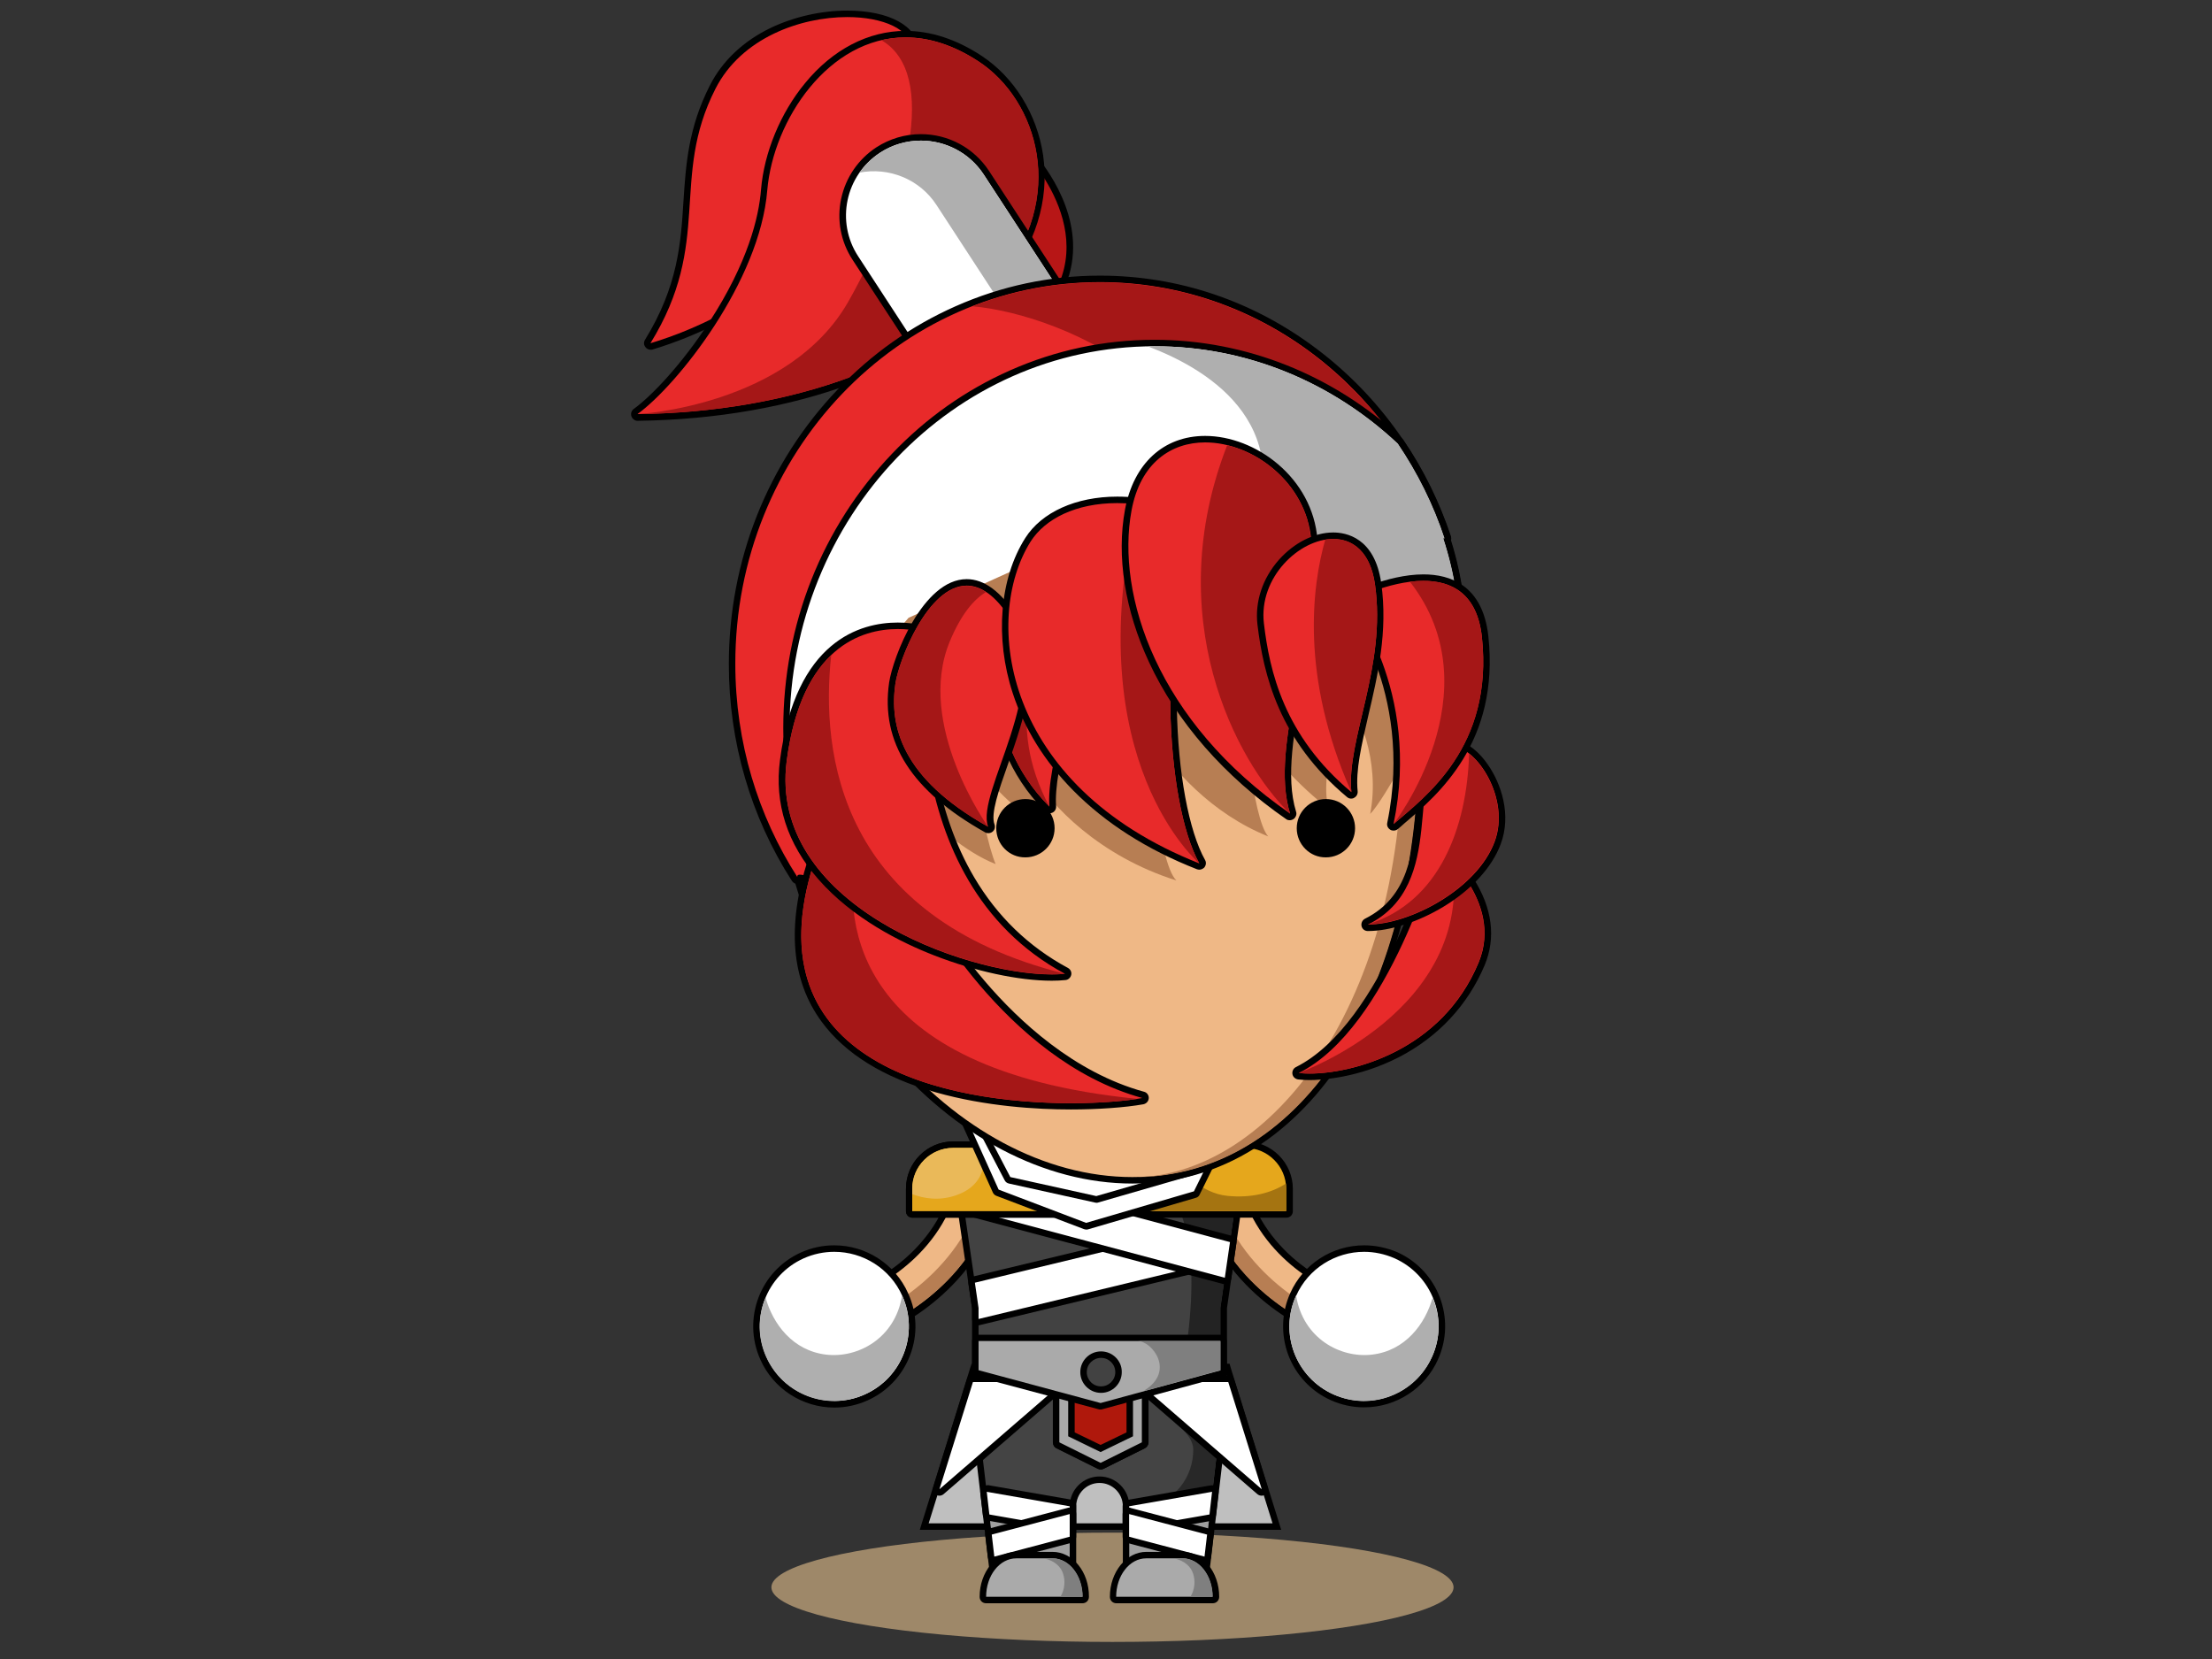 <?xml version="1.0" encoding="utf-8"?>
<!-- Generator: Adobe Illustrator 19.1.0, SVG Export Plug-In . SVG Version: 6.00 Build 0)  -->
<svg version="1.1" id="Layer_1" xmlns="http://www.w3.org/2000/svg" xmlns:xlink="http://www.w3.org/1999/xlink" x="0px" y="0px"
	 viewBox="214 36.9 1024 768" style="enable-background:new 214 36.9 1024 768;" xml:space="preserve">
<rect x="214" y="36.9" width="1024" height="768" fill="#333333" stroke="none"/>
<style type="text/css">
	.st0{fill:#EFB886;}
	.st1{fill:#B77E53;}
	.st2{fill:#9E8869;}
	.st3{fill:#BFBFBF;}
	.st4{fill:#444444;}
	.st5{fill:#424242;}
	.st6{fill:#282828;}
	.st7{fill:#232323;}
	.st8{fill:#FFFFFF;}
	.st9{fill:#AF180C;}
	.st10{fill:#AAAAAA;}
	.st11{fill:#A0A0A0;}
	.st12{fill:#7F7F7F;}
	.st13{fill:#E5A71C;}
	.st14{fill:#EAB959;}
	.st15{fill:#A57411;}
	.st16{fill:#AFAFAF;}
	.st17{fill:#E82A2A;}
	.st18{fill:#B71616;}
	.st19{fill:#A51717;}
</style>
<g>
	<g>
		<path class="st0" d="M827,654c-0.2,0-0.3,0-0.5-0.1c-0.3-0.1-1.5-0.6-3.4-1.4c-12.2-5.5-52.4-27.3-56.6-77.8
			c-0.1-0.7,0.4-1.3,1-1.5c0.2-0.1,0.3-0.1,0.5-0.1c0.5,0,1,0.3,1.3,0.7l10.7,16.9c1.3-1.6,3.5-4,7.1-6.5c0.3-0.2,0.6-0.3,0.9-0.3
			c0.2,0,0.4,0,0.5,0.1c0.5,0.2,0.8,0.6,0.9,1c9.2,35.7,42.9,48.7,44.3,49.2c0.8,0.3,1.2,1.1,0.9,1.9l-6.2,16.8
			C828.2,653.6,827.6,654,827,654z"/>
		<g>
			<path d="M768.1,574.6l11,17.3c0.1,1.1,0.2,1.6,0.4,1.6c0.7,0,2.5-3.9,8.5-8.1c9.3,36.4,43.6,49.6,45.2,50.2l-6.2,16.8
				c-0.3-0.1-1.5-0.5-3.3-1.4C811.9,645.8,772.2,624.3,768.1,574.6 M768.1,571.6c-0.3,0-0.6,0.1-1,0.2c-1.3,0.4-2.1,1.7-2,3.1
				c4.3,51.3,45,73.5,57.4,79c1.8,0.8,3,1.3,3.5,1.4c0.3,0.1,0.7,0.2,1,0.2c0.4,0,0.9-0.1,1.3-0.3c0.7-0.3,1.3-0.9,1.6-1.7l6.2-16.8
				c0.6-1.6-0.2-3.3-1.8-3.9c-1.4-0.5-34.4-13.2-43.4-48.2c-0.2-1-0.9-1.7-1.9-2.1c-0.3-0.1-0.7-0.2-1-0.2c-0.6,0-1.2,0.2-1.7,0.5
				c-2.7,1.9-4.7,3.7-6,5.2l-9.7-15.2C770,572.1,769.1,571.6,768.1,571.6L768.1,571.6z"/>
		</g>
	</g>
	<g>
		<path class="st1" d="M773.7,574.1c5.9,46.7,43.7,67.1,55.2,72.3c0.1,0,0.2,0.1,0.2,0.1l-2.2,6c-0.3-0.1-1.5-0.5-3.3-1.4
			c-11.9-5.3-51.6-26.8-55.7-76.5L773.7,574.1z"/>
	</g>
	<g>
		<path class="st0" d="M618.6,654c-0.6,0-1.2-0.4-1.4-1l-6.2-16.8c-0.3-0.8,0.1-1.6,0.9-1.9c1.4-0.5,35.1-13.4,44.3-49.2
			c0.1-0.5,0.5-0.9,0.9-1c0.2-0.1,0.3-0.1,0.5-0.1c0.3,0,0.6,0.1,0.9,0.3c3.6,2.5,5.8,4.9,7.1,6.5l10.7-16.9
			c0.3-0.4,0.8-0.7,1.3-0.7c0.2,0,0.3,0,0.5,0.1c0.7,0.2,1.1,0.9,1,1.5c-4.2,50.5-44.3,72.3-56.6,77.8c-1.8,0.8-3,1.3-3.4,1.4
			C619,653.9,618.8,654,618.6,654z"/>
		<g>
			<path d="M677.6,574.6c-4.1,49.7-43.8,71.2-55.7,76.5c-1.8,0.8-3,1.3-3.3,1.4l-6.2-16.8c1.6-0.6,35.9-13.9,45.2-50.2
				c6,4.1,7.8,8.1,8.5,8.1c0.2,0,0.3-0.5,0.4-1.6L677.6,574.6 M677.6,571.6c-1,0-2,0.5-2.5,1.4l-9.7,15.2c-1.4-1.5-3.3-3.4-6-5.2
				c-0.5-0.4-1.1-0.5-1.7-0.5c-0.4,0-0.7,0.1-1,0.2c-0.9,0.3-1.6,1.1-1.9,2.1c-9,35-42,47.6-43.4,48.2c-1.5,0.6-2.3,2.3-1.8,3.9
				l6.2,16.8c0.3,0.7,0.8,1.4,1.6,1.7c0.4,0.2,0.8,0.3,1.3,0.3c0.4,0,0.7-0.1,1-0.2c0.4-0.2,1.6-0.6,3.5-1.4
				c12.4-5.6,53.2-27.7,57.4-79c0.1-1.4-0.7-2.7-2-3.1C678.2,571.6,677.9,571.6,677.6,571.6L677.6,571.6z"/>
		</g>
	</g>
	<g>
		<path class="st1" d="M671.9,574.1c-5.9,46.7-43.7,67.1-55.2,72.3c-0.1,0-0.2,0.1-0.2,0.1l2.2,6c0.3-0.1,1.5-0.5,3.3-1.4
			c11.9-5.3,51.6-26.8,55.7-76.5L671.9,574.1z"/>
	</g>
	<ellipse class="st2" cx="729" cy="771.7" rx="157.9" ry="25.3"/>
	<g>
		<polygon class="st3" points="641.9,743.6 664.9,669.7 782.1,669.7 805.1,743.6 		"/>
		<g>
			<path d="M781,671.2l22.1,70.9H643.9l22.1-70.9H781 M783.2,668.2H781H666h-2.2l-0.7,2.1l-22.1,70.9l-1.2,3.9h4.1H803h4.1l-1.2-3.9
				l-22.1-70.9L783.2,668.2L783.2,668.2z"/>
		</g>
	</g>
	<g>
		<path class="st4" d="M736.8,777.6c-0.8,0-1.5-0.7-1.5-1.5v-41.9c0-6.8-5.5-12.3-12.3-12.3c-6.8,0-12.3,5.5-12.3,12.3v41.9
			c0,0.8-0.7,1.5-1.5,1.5h-32.7c-0.8,0-1.4-0.6-1.5-1.3l-9.5-80.7c0-0.1,0-0.1,0-0.2v-18.9c0-0.8,0.7-1.5,1.5-1.5h113.4
			c0.8,0,1.5,0.7,1.5,1.5v18.9c0,0.8-0.7,1.5-1.5,1.5h-0.1l-9.3,79.4c-0.1,0.8-0.7,1.3-1.5,1.3H736.8z"/>
		<path d="M780.4,676.5v18.9H779l-9.5,80.7h-32.7v-41.9c0-7.6-6.2-13.8-13.8-13.8c-7.6,0-13.8,6.2-13.8,13.8v41.9h-32.7l-9.5-80.7
			v-18.9H780.4 M780.4,673.5H667c-1.7,0-3,1.3-3,3v18.9c0,0.1,0,0.2,0,0.3l9.5,80.7c0.2,1.5,1.5,2.7,3,2.7h32.7c1.7,0,3-1.3,3-3
			v-41.9c0-5.9,4.8-10.8,10.8-10.8c5.9,0,10.8,4.8,10.8,10.8v41.9c0,1.7,1.3,3,3,3h32.7c1.5,0,2.8-1.1,3-2.7l9.2-78.3
			c1-0.5,1.7-1.5,1.7-2.7v-18.9C783.4,674.8,782.1,673.5,780.4,673.5L780.4,673.5z"/>
	</g>
	<g>
		<path class="st5" d="M665.5,677v-34.5l-8.9-61.3l14.9-12.2c5.7-7.6,14.4-12,23.9-12h55.2c9.4,0,18.3,4.5,23.9,12l14.8,12.1
			l-8.9,61.1V677H665.5z"/>
		<g>
			<path d="M750.6,558.6c9.4,0,17.7,4.6,22.8,11.6l14.3,11.7l-8.8,60.4v33.2c-20,0-85.8,0-111.9,0v-33.1l-8.8-60.5l14.4-11.7
				c5.2-7,13.4-11.5,22.8-11.5H750.6 M750.6,555.6h-55.2c-9.9,0-19,4.5-25,12.4l-14.1,11.5l-1.3,1.1l0.2,1.7l8.8,60.3v32.9v3h3H779
				h3v-3v-33l8.7-60.2l0.2-1.7l-1.3-1.1l-14-11.5C769.7,560.3,760.4,555.6,750.6,555.6L750.6,555.6z"/>
		</g>
	</g>
	<path class="st6" d="M766.4,708c0,11.9-7.7,25-25.4,27.7c10,6.8,21,10.1,31.9,11.4l6.1-51.7h-21.2C762.5,699,766.4,703.4,766.4,708
		z"/>
	<path class="st7" d="M787.7,581.9l-14.3-11.7c-5.2-7-13.5-11.6-22.8-11.6h-22.5l-1.2,19.7c0,0,54.8-15,33.9,97
		c6.6,0.5,12.6,0,18.2-1.1v-31.9L787.7,581.9z"/>
	<g>
		<path class="st8" d="M648.9,727.8c-0.3,0-0.6-0.1-0.8-0.2c-0.6-0.4-0.8-1.1-0.6-1.7l15.5-49.6c0.2-0.6,0.8-1.1,1.4-1.1h41.8
			c0.6,0,1.2,0.4,1.4,1s0,1.2-0.4,1.7l-57.3,49.6C649.6,727.7,649.2,727.8,648.9,727.8z"/>
		<g>
			<path d="M706.2,676.7l-57.3,49.6l15.5-49.6H706.2 M706.2,673.7h-41.8c-1.3,0-2.5,0.9-2.9,2.1L646,725.4c-0.4,1.3,0.1,2.7,1.2,3.4
				c0.5,0.3,1.1,0.5,1.6,0.5c0.7,0,1.4-0.2,2-0.7l57.3-49.6c0.9-0.8,1.3-2.1,0.8-3.3C708.6,674.5,707.4,673.7,706.2,673.7
				L706.2,673.7z"/>
		</g>
	</g>
	<g>
		<path class="st8" d="M798.1,727.8c-0.4,0-0.7-0.1-1-0.4l-57.3-49.6c-0.5-0.4-0.6-1.1-0.4-1.7s0.8-1,1.4-1h41.8
			c0.7,0,1.2,0.4,1.4,1.1l15.5,49.6c0.2,0.6,0,1.3-0.6,1.7C798.7,727.7,798.4,727.8,798.1,727.8z"/>
		<g>
			<path d="M782.6,676.7l15.5,49.6l-57.3-49.6H782.6 M782.6,673.7h-41.8c-1.3,0-2.4,0.8-2.8,2c-0.4,1.2-0.1,2.5,0.8,3.3l57.3,49.6
				c0.6,0.5,1.3,0.7,2,0.7c0.6,0,1.1-0.2,1.6-0.5c1.1-0.7,1.6-2.1,1.2-3.4l-15.5-49.6C785.1,674.5,783.9,673.7,782.6,673.7
				L782.6,673.7z"/>
		</g>
	</g>
	<g>
		<path class="st9" d="M723.5,715.6c-0.2,0-0.5-0.1-0.7-0.2l-19.1-9.5c-0.5-0.3-0.8-0.8-0.8-1.3v-27.9c0-0.8,0.7-1.5,1.5-1.5h38.1
			c0.8,0,1.5,0.7,1.5,1.5v27.9c0,0.6-0.3,1.1-0.8,1.3l-19.1,9.5C723.9,715.5,723.7,715.6,723.5,715.6z"/>
		<path d="M742.6,676.7v27.9l-19.1,9.5l-19.1-9.5v-27.9H742.6 M742.6,673.7h-38.1c-1.7,0-3,1.3-3,3v27.9c0,1.1,0.6,2.2,1.7,2.7
			l19.1,9.5c0.4,0.2,0.9,0.3,1.3,0.3c0.5,0,0.9-0.1,1.3-0.3l19.1-9.5c1-0.5,1.7-1.5,1.7-2.7v-27.9
			C745.6,675.1,744.2,673.7,742.6,673.7L742.6,673.7z"/>
	</g>
	<g>
		<path class="st10" d="M723.5,715.6c-0.2,0-0.5-0.1-0.7-0.2l-19.1-9.5c-0.5-0.3-0.8-0.8-0.8-1.3v-27.9c0-0.8,0.7-1.5,1.5-1.5h4.1
			c0.8,0,1.5,0.7,1.5,1.5v24.2l13.5,6.5l13.5-6.5v-24.2c0-0.8,0.7-1.5,1.5-1.5h4.1c0.8,0,1.5,0.7,1.5,1.5v27.9
			c0,0.6-0.3,1.1-0.8,1.3l-19.1,9.5C723.9,715.5,723.7,715.6,723.5,715.6z"/>
		<g>
			<path d="M742.6,676.7v27.9l-19.1,9.5l-19.1-9.5v-27.9h4.1v25.1l15,7.3l15-7.3v-25.1H742.6 M742.6,673.7h-4.1c-1.7,0-3,1.3-3,3
				V700l-12,5.8l-12-5.8v-23.2c0-1.7-1.3-3-3-3h-4.1c-1.7,0-3,1.3-3,3v27.9c0,1.1,0.6,2.2,1.7,2.7l19.1,9.5c0.4,0.2,0.9,0.3,1.3,0.3
				c0.5,0,0.9-0.1,1.3-0.3l19.1-9.5c1-0.5,1.7-1.5,1.7-2.7v-27.9C745.6,675.1,744.2,673.7,742.6,673.7L742.6,673.7z"/>
		</g>
	</g>
	<g>
		<path class="st10" d="M723.5,687.9c-0.1,0-0.3,0-0.4-0.1l-56.4-15.1c-0.7-0.2-1.1-0.8-1.1-1.4v-13.5c0-0.8,0.7-1.5,1.5-1.5H779
			c0.8,0,1.5,0.7,1.5,1.5v13.5c0,0.7-0.5,1.3-1.1,1.4l-55.5,15.1C723.7,687.9,723.6,687.9,723.5,687.9z"/>
		<g>
			<path d="M779,657.8v13.5l-55.5,15.1L667,671.2v-13.5H779 M779,654.8H667c-1.7,0-3,1.3-3,3v13.5c0,1.4,0.9,2.5,2.2,2.9l56.4,15.1
				c0.3,0.1,0.5,0.1,0.8,0.1c0.3,0,0.5,0,0.8-0.1l55.5-15.1c1.3-0.4,2.2-1.5,2.2-2.9v-13.5C782,656.1,780.6,654.8,779,654.8
				L779,654.8z"/>
		</g>
	</g>
	<g>
		<path class="st5" d="M723.7,680.2c-4.5,0-8.1-3.6-8.1-8.1c0-4.5,3.6-8.1,8.1-8.1c4.5,0,8.1,3.6,8.1,8.1
			C731.9,676.6,728.2,680.2,723.7,680.2z"/>
		<path d="M723.7,665.5c3.7,0,6.6,3,6.6,6.6c0,3.7-3,6.6-6.6,6.6c-3.7,0-6.6-3-6.6-6.6C717.1,668.4,720.1,665.5,723.7,665.5
			 M723.7,662.5c-5.3,0-9.6,4.3-9.6,9.6c0,5.3,4.3,9.6,9.6,9.6c5.3,0,9.6-4.3,9.6-9.6C733.4,666.8,729,662.5,723.7,662.5
			L723.7,662.5z"/>
	</g>
	<g>
		<polygon class="st11" points="672.2,739.7 676.5,776.1 709.2,776.1 709.2,739.7 		"/>
	</g>
	<g>
		<polygon class="st11" points="773.8,739.7 769.5,776.1 736.8,776.1 736.8,739.7 		"/>
	</g>
	<path class="st12" d="M743.7,680.6l0.5,0.1l34.7-9.5v-13.5h-38.2C747.4,657.8,758.2,671.7,743.7,680.6z"/>
	<g>
		<path class="st8" d="M667,649c-0.3,0-0.7-0.1-0.9-0.3c-0.4-0.3-0.6-0.7-0.6-1.2v-4.9l-1.7-11.6c-0.1-0.8,0.4-1.5,1.1-1.7
			l98.8-23.8c0.1,0,0.2,0,0.4,0c0.3,0,0.7,0.1,0.9,0.3c0.4,0.3,0.6,0.7,0.6,1.2v17.2c0,0.7-0.5,1.3-1.1,1.5l-97.1,23.4
			C667.3,648.9,667.2,649,667,649z"/>
		<path d="M764.1,606.9v17.2L667,647.5v-5.1l-1.7-11.7L764.1,606.9 M764.1,603.9c-0.2,0-0.5,0-0.7,0.1l-98.8,23.8
			c-1.5,0.4-2.5,1.8-2.3,3.3l1.7,11.5v4.8c0,0.9,0.4,1.8,1.1,2.4c0.5,0.4,1.2,0.6,1.9,0.6c0.2,0,0.5,0,0.7-0.1l97.1-23.4
			c1.3-0.3,2.3-1.5,2.3-2.9v-17.2c0-0.9-0.4-1.8-1.1-2.4C765.4,604.1,764.8,603.9,764.1,603.9L764.1,603.9z"/>
	</g>
	<g>
		<path class="st8" d="M781,629.9c-0.1,0-0.3,0-0.4-0.1l-119-31.7c-0.7-0.2-1.1-0.8-1.1-1.4v-17.2c0-0.5,0.2-0.9,0.6-1.2
			c0.3-0.2,0.6-0.3,0.9-0.3c0.1,0,0.3,0,0.4,0.1l121.4,32.4c0.7,0.2,1.2,0.9,1.1,1.7l-2.4,16.5c-0.1,0.4-0.3,0.8-0.7,1
			C781.6,629.8,781.3,629.9,781,629.9z"/>
		<path d="M662,579.5l121.4,32.4l-2.4,16.5l-119-31.7V579.5 M662,576.5c-0.7,0-1.3,0.2-1.8,0.6c-0.7,0.6-1.2,1.4-1.2,2.4v17.2
			c0,1.4,0.9,2.5,2.2,2.9l119,31.7c0.3,0.1,0.5,0.1,0.8,0.1c0.6,0,1.2-0.2,1.7-0.5c0.7-0.5,1.2-1.2,1.3-2.1l2.4-16.5
			c0.2-1.5-0.7-2.9-2.2-3.3l-121.4-32.4C662.5,576.5,662.3,576.5,662,576.5L662,576.5z"/>
	</g>
	<g>
		<path class="st13" d="M636.3,599.1c-0.8,0-1.5-0.7-1.5-1.5v-10.4c0-11.3,9.2-20.4,20.4-20.4h27.4c11.3,0,20.4,9.2,20.4,20.4v10.4
			c0,0.8-0.7,1.5-1.5,1.5H636.3z"/>
		<g>
			<path d="M682.7,568.3c10.4,0,18.9,8.5,18.9,18.9v10.4h-65.3v-10.4c0-10.4,8.5-18.9,18.9-18.9H682.7 M682.7,565.3h-27.4
				c-12.1,0-21.9,9.8-21.9,21.9v10.4c0,1.7,1.3,3,3,3h65.3c1.7,0,3-1.3,3-3v-10.4C704.6,575.2,694.8,565.3,682.7,565.3L682.7,565.3z
				"/>
		</g>
	</g>
	<g>
		<path class="st13" d="M636.3,599.1c-0.8,0-1.5-0.7-1.5-1.5v-10.4c0-11.3,9.2-20.4,20.4-20.4h27.4c11.3,0,20.4,9.2,20.4,20.4v10.4
			c0,0.8-0.7,1.5-1.5,1.5H636.3z"/>
		<g>
			<path d="M682.7,568.3c10.4,0,18.9,8.5,18.9,18.9v10.4h-65.3v-10.4c0-10.4,8.5-18.9,18.9-18.9H682.7 M682.7,565.3h-27.4
				c-12.1,0-21.9,9.8-21.9,21.9v10.4c0,1.7,1.3,3,3,3h65.3c1.7,0,3-1.3,3-3v-10.4C704.6,575.2,694.8,565.3,682.7,565.3L682.7,565.3z
				"/>
		</g>
	</g>
	<g>
		<path class="st14" d="M656.7,590.2c10.8-3.8,14.3-12.1,12.1-21.9h-13.6c-10.4,0-18.9,8.5-18.9,18.9v2.5
			C641.5,591.7,648.7,593,656.7,590.2z"/>
	</g>
	<g>
		<path class="st13" d="M744.2,599.1c-0.8,0-1.5-0.7-1.5-1.5v-10.4c0-11.3,9.2-20.4,20.4-20.4h27.4c11.3,0,20.4,9.2,20.4,20.4v10.4
			c0,0.8-0.7,1.5-1.5,1.5H744.2z"/>
		<g>
			<path d="M790.5,568.3c10.4,0,18.9,8.5,18.9,18.9v10.4h-65.3v-10.4c0-10.4,8.5-18.9,18.9-18.9H790.5 M790.5,565.3h-27.4
				c-12.1,0-21.9,9.8-21.9,21.9v10.4c0,1.7,1.3,3,3,3h65.3c1.7,0,3-1.3,3-3v-10.4C812.5,575.2,802.6,565.3,790.5,565.3L790.5,565.3z
				"/>
		</g>
	</g>
	<path class="st15" d="M809.5,587.2c0-0.8-0.1-1.6-0.2-2.4c-6.7,4.4-16.1,6.8-27.1,5.7c-12.3-1.2-22.2-11.9-28.1-20
		c-5.9,3.2-9.9,9.4-9.9,16.6v10.4h65.3V587.2z"/>
	<g>
		<path class="st8" d="M716.9,604.6c-0.2,0-0.4,0-0.5-0.1l-40.5-15.4c-0.4-0.1-0.7-0.4-0.8-0.8l-20.6-45.7c-0.2-0.5-0.2-1,0.1-1.4
			c0.3-0.4,0.7-0.7,1.3-0.7c0,0,134.2-0.7,134.2-0.7c0.5,0,1,0.3,1.3,0.7c0.3,0.4,0.3,1,0.1,1.5l-23.2,47.2
			c-0.2,0.4-0.5,0.7-0.9,0.8l-49.9,14.6C717.2,604.5,717.1,604.6,716.9,604.6z"/>
		<g>
			<path d="M790,541.2l-23.3,47.2l-49.9,14.6l-40.5-15.4l-20.6-45.7L790,541.2 M790,538.2C790,538.2,790,538.2,790,538.2l-134.3,0.7
				c-1,0-2,0.5-2.5,1.4s-0.6,1.9-0.2,2.9l20.6,45.7c0.3,0.7,0.9,1.3,1.7,1.6l40.5,15.4c0.3,0.1,0.7,0.2,1.1,0.2c0.3,0,0.6,0,0.8-0.1
				l49.9-14.6c0.8-0.2,1.5-0.8,1.8-1.6l23.3-47.2c0.5-0.9,0.4-2-0.1-2.9C792,538.8,791.1,538.2,790,538.2L790,538.2z"/>
		</g>
	</g>
	<g>
		<path class="st8" d="M721.6,592.1c-0.1,0-0.2,0-0.3,0l-39.8-8.8c-0.4-0.1-0.8-0.4-1-0.8l-24.8-47.5c-0.2-0.5-0.2-1,0-1.5
			c0.3-0.4,0.8-0.7,1.3-0.7c0,0,134.2-0.7,134.2-0.7c0.5,0,1,0.3,1.3,0.7c0.3,0.5,0.3,1,0,1.5l-25.4,44.2c-0.2,0.3-0.5,0.6-0.9,0.7
			L722,592.1C721.8,592.1,721.7,592.1,721.6,592.1z"/>
		<g>
			<path d="M791.2,533.6l-25.4,44.2l-44.3,12.8l-39.8-8.8L657,534.4L791.2,533.6 M791.2,530.6C791.2,530.6,791.2,530.6,791.2,530.6
				L657,531.4c-1,0-2,0.6-2.6,1.5c-0.5,0.9-0.6,2-0.1,2.9l24.8,47.5c0.4,0.8,1.1,1.3,2,1.5l39.8,8.8c0.2,0,0.4,0.1,0.6,0.1
				c0.3,0,0.6,0,0.8-0.1l44.3-12.8c0.7-0.2,1.4-0.7,1.8-1.4l25.4-44.2c0.5-0.9,0.5-2.1,0-3C793.3,531.2,792.3,530.6,791.2,530.6
				L791.2,530.6z"/>
		</g>
	</g>
	<g>
		<path class="st8" d="M709.2,746c-0.1,0-0.2,0-0.3,0l-37.2-6.5c-0.7-0.1-1.2-0.6-1.2-1.3l-1.2-10.5c-0.1-0.5,0.1-0.9,0.5-1.3
			c0.3-0.3,0.7-0.4,1-0.4c0.1,0,0.2,0,0.3,0l38.4,6.7c0.7,0.1,1.2,0.7,1.2,1.5c0,0,0,0.1,0,0.1l0,10.2c0,0.4-0.2,0.9-0.5,1.1
			C709.9,745.9,709.6,746,709.2,746z"/>
		<path d="M670.8,727.5l38.4,6.7c0,0,0,0,0,0v10.3L672,738L670.8,727.5 M670.8,724.5c-0.8,0-1.5,0.3-2.1,0.8c-0.7,0.7-1,1.6-0.9,2.5
			l1.2,10.5c0.2,1.3,1.2,2.4,2.5,2.6l37.2,6.5c0.2,0,0.3,0,0.5,0c0.7,0,1.4-0.2,1.9-0.7c0.7-0.6,1.1-1.4,1.1-2.3v-10.2
			c0,0,0-0.1,0-0.1c0-1.5-1-2.7-2.5-3l-38.4-6.7C671.1,724.5,671,724.5,670.8,724.5L670.8,724.5z"/>
	</g>
	<g>
		<path class="st8" d="M674.3,759c-0.3,0-0.6-0.1-0.8-0.3c-0.4-0.2-0.6-0.6-0.6-1.1l-1.2-10.2c-0.1-0.7,0.4-1.4,1.1-1.6l36.1-9.5
			c0.1,0,0.3,0,0.4,0c0.3,0,0.7,0.1,0.9,0.3c0.4,0.3,0.6,0.7,0.6,1.2v10.5c0,0.7-0.5,1.3-1.1,1.5l-34.9,9.2
			C674.6,759,674.4,759,674.3,759z"/>
		<path d="M709.2,737.8v10.5l-34.9,9.2l-1.2-10.2L709.2,737.8 M709.2,734.8c-0.3,0-0.5,0-0.8,0.1l-36.1,9.5
			c-1.4,0.4-2.4,1.8-2.2,3.2l1.2,10.2c0.1,0.9,0.6,1.6,1.3,2.1c0.5,0.3,1.1,0.5,1.7,0.5c0.3,0,0.5,0,0.8-0.1l34.9-9.2
			c1.3-0.3,2.2-1.5,2.2-2.9v-10.5c0-0.9-0.4-1.8-1.2-2.4C710.5,735,709.9,734.8,709.2,734.8L709.2,734.8z"/>
	</g>
	<g>
		<path class="st8" d="M736.7,746c-0.4,0-0.7-0.1-1-0.4c-0.3-0.3-0.5-0.7-0.5-1.1c0,0,0-10.3,0-10.3c0-0.7,0.5-1.4,1.2-1.5l38.4-6.7
			c0.1,0,0.2,0,0.3,0c0.4,0,0.8,0.1,1,0.4c0.3,0.3,0.5,0.8,0.5,1.3l-1.2,10.5c-0.1,0.7-0.6,1.2-1.2,1.3L737,746
			C736.9,746,736.8,746,736.7,746z"/>
		<path d="M775.1,727.5l-1.2,10.5l-37.2,6.5v-10.3c0,0,0,0,0,0L775.1,727.5 M775.1,724.5c-0.2,0-0.3,0-0.5,0l-38.4,6.7
			c-1.4,0.3-2.5,1.5-2.5,3c0,0,0,0.1,0,0.1v10.2c0,0.9,0.4,1.7,1.1,2.3c0.5,0.5,1.2,0.7,1.9,0.7c0.2,0,0.3,0,0.5,0l37.2-6.5
			c1.3-0.2,2.3-1.3,2.5-2.6l1.2-10.5c0.1-0.9-0.2-1.9-0.9-2.5C776.6,724.8,775.9,724.5,775.1,724.5L775.1,724.5z"/>
	</g>
	<g>
		<path class="st8" d="M771.6,759c-0.1,0-0.3,0-0.4,0l-34.9-9.2c-0.7-0.2-1.1-0.8-1.1-1.5v-10.5c0-0.5,0.2-0.9,0.6-1.2
			c0.3-0.2,0.6-0.3,0.9-0.3c0.1,0,0.3,0,0.4,0l36.1,9.5c0.7,0.2,1.2,0.9,1.1,1.6l-1.2,10.2c-0.1,0.4-0.3,0.8-0.6,1.1
			C772.2,758.9,771.9,759,771.6,759z"/>
		<path d="M736.7,737.8l36.1,9.5l-1.2,10.2l-34.9-9.2V737.8 M736.7,734.8c-0.7,0-1.3,0.2-1.8,0.6c-0.7,0.6-1.2,1.4-1.2,2.4v10.5
			c0,1.4,0.9,2.6,2.2,2.9l34.9,9.2c0.3,0.1,0.5,0.1,0.8,0.1c0.6,0,1.2-0.2,1.7-0.5c0.7-0.5,1.2-1.3,1.3-2.1l1.2-10.2
			c0.2-1.5-0.8-2.9-2.2-3.2l-36.1-9.5C737.2,734.8,737,734.8,736.7,734.8L736.7,734.8z"/>
	</g>
	<g>
		<path class="st10" d="M670.6,777.6c-0.8,0-1.5-0.7-1.5-1.5c0-10.6,6.9-19.3,15.5-19.3h16.7c8.5,0,15.4,8.7,15.4,19.3
			c0,0.8-0.7,1.5-1.5,1.5H670.6z"/>
		<g>
			<path d="M701.2,758.3c7.7,0,13.9,8,13.9,17.8h-44.6c0-9.8,6.2-17.8,14-17.8H701.2 M701.2,755.3h-16.7c-9.3,0-17,9.3-17,20.8
				c0,1.7,1.3,3,3,3h44.6c1.7,0,3-1.3,3-3C718.2,764.6,710.6,755.3,701.2,755.3L701.2,755.3z"/>
		</g>
	</g>
	<path class="st12" d="M715.2,776.1c0-9.8-6.2-17.8-13.9-17.8h-4c5.2,1.2,7.8,4,8.8,7c1.1,3.3,0.9,7.3-1.2,10.8H715.2z"/>
	<g>
		<path class="st10" d="M730.8,777.6c-0.8,0-1.5-0.7-1.5-1.5c0-10.6,6.9-19.3,15.4-19.3h16.7c8.5,0,15.4,8.7,15.4,19.3
			c0,0.8-0.7,1.5-1.5,1.5H730.8z"/>
		<g>
			<path d="M761.4,758.3c7.7,0,13.9,8,13.9,17.8h-44.6c0-9.8,6.2-17.8,13.9-17.8H761.4 M761.4,755.3h-16.7
				c-9.3,0-16.9,9.3-16.9,20.8c0,1.7,1.3,3,3,3h44.6c1.7,0,3-1.3,3-3C778.4,764.6,770.8,755.3,761.4,755.3L761.4,755.3z"/>
		</g>
	</g>
	<path class="st12" d="M775.4,776.1c0-9.8-6.2-17.8-13.9-17.8h-4c5.2,1.2,7.8,4,8.8,7c1.1,3.3,0.9,7.3-1.2,10.8H775.4z"/>
</g>
<g>
	<g>
		<path class="st8" d="M600.2,687c-14.2,0-27.1-8.3-32.9-21.3c-8.1-18.1,0-39.5,18.1-47.6c4.7-2.1,9.7-3.2,14.8-3.2
			c14.2,0,27.1,8.3,32.9,21.3c8.1,18.1,0,39.5-18.1,47.6C610.3,685.9,605.3,687,600.2,687z"/>
		<g>
			<path d="M600.2,616.4c13.2,0,25.8,7.6,31.5,20.4c7.8,17.4,0.1,37.8-17.3,45.6c-4.6,2.1-9.4,3-14.1,3c-13.2,0-25.8-7.6-31.5-20.4
				c-7.8-17.4-0.1-37.8,17.3-45.6C590.6,617.4,595.4,616.4,600.2,616.4 M600.2,613.4v3V613.4c-5.3,0-10.5,1.1-15.4,3.3
				c-18.9,8.5-27.3,30.7-18.8,49.6c6,13.5,19.5,22.2,34.2,22.2c5.3,0,10.5-1.1,15.4-3.3c9.1-4.1,16.1-11.5,19.7-20.9
				c3.6-9.4,3.3-19.6-0.9-28.7C628.4,622.1,614.9,613.4,600.2,613.4L600.2,613.4z"/>
		</g>
	</g>
	<path class="st16" d="M631.7,636.8c0-0.1-0.1-0.1-0.1-0.2c-3.2,20-20.6,29.1-35.1,27.4c-15.5-1.8-24.7-14.2-28.1-26.4
		c-3.6,8.5-3.8,18.4,0.3,27.5c7.8,17.4,28.3,25.2,45.6,17.3C631.7,674.6,639.5,654.2,631.7,636.8z"/>
	<g>
		<path class="st8" d="M845.4,687c-5.1,0-10.1-1.1-14.7-3.2c-18.1-8.1-26.2-29.5-18.1-47.6c5.8-12.9,18.7-21.3,32.9-21.3
			c5.1,0,10.1,1.1,14.8,3.2c8.8,3.9,15.5,11.1,18.9,20.1c3.4,9,3.1,18.8-0.8,27.6C872.5,678.6,859.6,687,845.4,687
			C845.4,687,845.4,687,845.4,687z"/>
		<g>
			<path d="M845.5,616.4c4.7,0,9.5,1,14.1,3c17.4,7.8,25.2,28.3,17.3,45.6c-5.8,12.8-18.3,20.4-31.5,20.4c-4.7,0-9.5-1-14.1-3
				c-17.4-7.8-25.2-28.3-17.3-45.6C819.7,624,832.3,616.4,845.5,616.4 M845.5,613.4c-14.8,0-28.2,8.7-34.2,22.1
				c-4.1,9.1-4.4,19.3-0.9,28.7c3.6,9.4,10.6,16.8,19.7,20.9c4.9,2.2,10.1,3.3,15.4,3.3c14.8,0,28.2-8.7,34.2-22.2
				c8.5-18.9,0-41.1-18.8-49.6C855.9,614.5,850.8,613.4,845.5,613.4L845.5,613.4z"/>
		</g>
	</g>
	<path class="st16" d="M813.9,636.8c0-0.1,0.1-0.1,0.1-0.2c3.2,20,20.6,29.1,35.1,27.4c15.5-1.8,24.7-14.2,28.1-26.4
		c3.6,8.5,3.8,18.4-0.3,27.5c-7.8,17.4-28.3,25.2-45.6,17.3C813.9,674.6,806.1,654.2,813.9,636.8z"/>
</g>
<g>
	<g>
		<path class="st0" d="M738.3,583.4c-40.2,0-81.3-21.7-112.9-59.5c-32.9-39.4-51.1-90.3-51.1-143.3c0-22.1,5.6-43.2,16.6-62.7
			l0.1-0.1c7.4-11.1,29.3-20.5,47.9-20.5c3.8,0,7.5,0.4,10.8,1.1c9.1,2,37.9,3.3,73.5,3.3c35.6,0,64.5-1.3,73.5-3.3
			c3.4-0.7,7-1.1,10.8-1.1c18.6,0,40.6,9.4,48,20.6l0.1,0.1c11,19.5,16.5,40.6,16.5,62.7c0,55.5-12.7,106.4-35.8,143.2
			C811.7,562.7,777.9,583.4,738.3,583.4z"/>
		<path d="M807.5,298.7c19,0,39.9,9.6,46.7,19.9c10.4,18.6,16.3,39.6,16.3,61.9c0,111.2-50.9,201.3-132.3,201.3
			c-81.4,0-162.5-90.1-162.5-201.3c0-22.3,5.9-43.4,16.4-62c6.8-10.3,27.7-19.8,46.7-19.8c3.6,0,7.1,0.3,10.5,1.1
			c10,2.2,42,3.3,73.9,3.3s63.8-1.1,73.9-3.3C800.4,299.1,803.9,298.7,807.5,298.7 M807.5,295.7c-3.9,0-7.7,0.4-11.1,1.2
			c-8.8,2-38.2,3.3-73.2,3.3c-35,0-64.4-1.3-73.2-3.3c-3.5-0.8-7.2-1.2-11.1-1.2c-19.3,0-41.4,9.5-49.2,21.1l-0.1,0.1l-0.1,0.1
			c-11.1,19.8-16.8,41.1-16.8,63.5c0,27.2,4.8,54,14.1,79.4c8.9,24,21.4,45.9,37.3,64.9c31.9,38.2,73.5,60,114.1,60
			c20.4,0,39.4-5.5,56.6-16.3c16.3-10.3,30.7-25.1,42.6-44.1c23.3-37,36.1-88.1,36.1-144c0-22.3-5.6-43.6-16.7-63.4l-0.1-0.1
			l-0.1-0.1C849,305.3,827,295.7,807.5,295.7L807.5,295.7z"/>
	</g>
	<g>
		<path class="st1" d="M854.3,318.6c-8.1-12.2-36.1-23.5-57.2-18.8c-0.5,0.1-1.1,0.3-1.6,0.4c10.8,3.1,67.8,17,67.8,80.6
			c0,126.7-64.8,201.1-124.9,201.1c81.4,0,132.3-90.1,132.3-201.3C870.6,358.2,864.7,337.2,854.3,318.6z"/>
	</g>
	<g>
		<path class="st17" d="M515.1,197.3c-0.5,0-0.9-0.2-1.2-0.6c-0.4-0.5-0.4-1.2-0.1-1.7c15.5-25.2,16.8-45.3,18.1-64.8
			c1.1-16.5,2.2-33.5,12-52.9c5.6-11.1,15.2-20.1,27.6-26.1c10.5-5.1,22.9-7.9,34.7-7.9c18.7,0,31.3,6.7,31.3,16.6
			c0.1,1.2,3.5,11.2,5.9,17.9c0.1,0.3,0.1,0.7,0,1c-0.1,0.2-9,22.9-29.1,48.7c-18.6,23.8-50.8,55.2-98.8,69.7
			C515.4,197.2,515.2,197.3,515.1,197.3z"/>
		<path d="M606.2,44.8c16.6,0,29.8,5.7,29.8,15.1c0,1.4,6,18.4,6,18.4s-34.7,89.6-126.9,117.5c29-47,8.9-76.2,30.1-117.8
			C557.2,54.4,584.6,44.8,606.2,44.8 M606.2,41.8c-12.1,0-24.7,2.9-35.4,8c-12.7,6.1-22.5,15.4-28.2,26.7
			c-10,19.6-11.1,36.8-12.2,53.5c-1.2,19.3-2.5,39.3-17.8,64.2c-0.7,1.1-0.6,2.4,0.2,3.4c0.6,0.8,1.5,1.2,2.4,1.2
			c0.3,0,0.6,0,0.9-0.1c21.4-6.5,41.5-16.8,59.7-30.6c14.6-11.1,28-24.4,39.9-39.6c20.2-25.9,28.9-48.1,29.3-49
			c0.3-0.7,0.3-1.4,0-2.1c-2.6-7.5-5.5-16-5.8-17.6C638.8,49,625.7,41.8,606.2,41.8L606.2,41.8z"/>
	</g>
	<g>
		<path class="st18" d="M627,209.3c-29.1,0-54.2-8.8-54.4-8.8c-0.5-0.2-0.9-0.6-1-1.2c-0.1-0.5,0.1-1.1,0.6-1.4l116.6-89.9
			c0.3-0.2,0.6-0.3,0.9-0.3c0.4,0,0.8,0.2,1.1,0.5c0.8,0.9,19.9,21.2,18.4,46c-0.8,13.4-7.6,25.5-20.1,35.8
			C673.4,202.7,652.6,209.3,627,209.3z"/>
		<g>
			<path d="M689.7,109.1c0,0,41.6,43.9-1.6,79.6c-17.8,14.7-40.6,19.1-61.1,19.1c-29.2,0-53.9-8.8-53.9-8.8L689.7,109.1
				 M689.7,106.1c-0.6,0-1.3,0.2-1.8,0.6l-116.6,89.9c-0.9,0.7-1.3,1.8-1.1,2.8c0.2,1.1,0.9,2,2,2.4c1,0.4,25.6,8.9,54.9,8.9
				c25.9,0,47.1-6.7,63-19.8c12.9-10.6,19.8-23,20.6-36.9c1.5-25.4-18-46.2-18.8-47.1C691.3,106.4,690.5,106.1,689.7,106.1
				L689.7,106.1z"/>
		</g>
	</g>
	<g>
		<path class="st17" d="M509.2,230.1c-0.6,0-1.2-0.4-1.4-1c-0.2-0.6,0-1.3,0.5-1.7c19-13.8,56.1-61.1,59.5-102.6
			c1.4-16.8,8.8-34.9,19.9-48.4c12.6-15.3,28.7-23.7,45.4-23.7c11.4,0,23,3.8,34.6,11.3c14.7,9.6,25.1,26.4,27.8,44.9
			c3,20.4-3.6,41.3-18.4,58.7C644.6,205.9,581.9,229.2,509.2,230.1C509.2,230.1,509.2,230.1,509.2,230.1z"/>
		<path d="M633.2,54.2c10.5,0,21.8,3.3,33.7,11.1c27.4,17.9,41.5,63.2,9,101.4c-32.5,38.2-95.5,61-166.8,61.9
			c18.6-13.5,56.7-61.5,60.1-103.7C572,92.4,597.6,54.2,633.2,54.2 M633.2,51.2C633.2,51.2,633.2,51.2,633.2,51.2
			c-17.2,0-33.8,8.6-46.6,24.3c-11.3,13.7-18.9,32.1-20.3,49.2c-1,12.7-6,33.6-23.9,61.2c-12.6,19.4-26.6,34.2-35,40.3
			c-1.1,0.8-1.5,2.1-1.1,3.4c0.4,1.2,1.6,2.1,2.8,2.1c0,0,0,0,0,0c73.1-0.9,136.3-24.4,169-63c15.1-17.8,21.8-39.1,18.8-59.9
			c-2.8-19-13.4-36.1-28.4-46C656.8,55.1,644.9,51.2,633.2,51.2L633.2,51.2z"/>
	</g>
	<path class="st19" d="M676,166.7c32.5-38.2,18.4-83.5-9-101.4c-16.3-10.6-31.6-12.9-45-9.8c26.7,15.4,12.3,72.1-15.1,120.7
		c-27.5,48.8-97.7,52.4-97.7,52.4C580.5,227.8,643.5,204.9,676,166.7z"/>
	<g>
		<path class="st8" d="M705.5,272.7c-12.3,0-23.6-6.1-30.3-16.4L610,156.5c-5.3-8.1-7.1-17.8-5.1-27.2c2-9.5,7.5-17.6,15.6-22.9
			c5.9-3.9,12.7-5.9,19.7-5.9c12.3,0,23.6,6.1,30.3,16.4l65.1,99.8c10.9,16.7,6.2,39.2-10.5,50.1
			C719.3,270.6,712.5,272.7,705.5,272.7C705.5,272.7,705.5,272.7,705.5,272.7z"/>
		<g>
			<path d="M640.3,102c11.3,0,22.4,5.5,29.1,15.7l65.1,99.8c10.5,16,6,37.5-10.1,48c-5.8,3.8-12.4,5.6-18.9,5.6
				c-11.3,0-22.4-5.5-29.1-15.7l-65.1-99.8c-10.5-16-6-37.5,10.1-48C627.2,103.8,633.8,102,640.3,102 M640.3,99
				c-7.3,0-14.4,2.1-20.6,6.1c-8.4,5.5-14.2,14-16.3,23.8c-2.1,9.8-0.2,19.9,5.3,28.3l65.1,99.8c7,10.7,18.8,17.1,31.6,17.1
				c7.3,0,14.4-2.1,20.6-6.1c17.4-11.4,22.3-34.8,11-52.1l-65.1-99.8C664.9,105.4,653.1,99,640.3,99L640.3,99z"/>
		</g>
	</g>
	<g>
		<path class="st16" d="M621.4,107.6c-3.8,2.5-7,5.7-9.5,9.2c13.5-2.6,27.8,2.9,35.7,15.1l65.1,99.8c8,12.2,7.2,27.5-0.6,38.8
			c4.2-0.8,8.4-2.5,12.3-5c16-10.5,20.6-32,10.1-48l-65.1-99.8C658.9,101.7,637.4,97.2,621.4,107.6z"/>
	</g>
	<g>
		<path class="st17" d="M607.1,451.3c-1.4,0-4.4-1.2-9.5-3.3c-4.5-1.9-10.6-4.4-13.1-4.6c-0.1,0.4-0.4,0.8-0.9,1
			c-0.2,0.1-0.4,0.1-0.6,0.1c-0.5,0-1-0.2-1.2-0.7c-19-29.5-29-63.9-29-99.5c0-98.4,76.4-178.4,170.4-178.4
			c72.4,0,137.1,48.1,160.9,119.6c0.1,0.4,0.1,0.9-0.1,1.2c7.9,25.1,9,48.6,3.2,70c-4.6,17.2-12.4,27.7-15.5,31.4
			c-0.3,0.3-0.7,0.5-1.2,0.5c-0.2,0-0.4,0-0.5-0.1c-0.6-0.2-1-0.8-1-1.4c0-2.2,0.1-4.5,0.1-6.8c0-0.1,0-0.3,0.1-0.4
			c4-14.9,1.2-28.8-8.4-41.2c-19.9-25.9-63.6-38.1-72-38.1c-8.9,0-54.4,22-96.8,51.3c-31,21.4-83,62.6-83,97.4
			C609,450.5,608.4,451.3,607.1,451.3z"/>
		<g>
			<path d="M723.2,167.5c73.8,0,136.5,49.6,159.5,118.6c-0.2,0-0.4-0.1-0.6-0.1c19.3,59.7-5.8,94.3-11.6,101.3
				c0-2.3,0.1-4.5,0.1-6.8c15.3-57.2-70.7-81.2-81.8-81.2c-18.6,0-181.2,87.4-181.2,150.2c0,0.2-0.1,0.2-0.4,0.2
				c-2.7,0-18.4-7.9-22.9-7.9c-0.9,0-1.3,0.3-1.2,1c0,0,0,0.1,0,0.1c-18.1-28.2-28.7-62.2-28.7-98.7
				C554.3,246.7,629.9,167.5,723.2,167.5 M723.2,164.5c-23.2,0-45.7,4.8-66.9,14.2c-20.5,9.1-38.8,22-54.6,38.6
				c-32.4,34-50.3,79.1-50.3,127.1c0,35.9,10.1,70.6,29.2,100.3c0.6,0.9,1.5,1.4,2.5,1.4c0.4,0,0.8-0.1,1.2-0.2
				c0.4-0.2,0.8-0.4,1.1-0.8c2.7,0.6,8,2.8,11.7,4.3c6,2.5,8.5,3.4,10.1,3.4c2.2,0,3.4-1.7,3.4-3.2c0-25.4,29.2-59.5,82.3-96.2
				c45.1-31.1,88.3-51,95.9-51c6,0,50.3,10.8,70.9,37.5c9.2,12,12,25.4,8.1,39.9c-0.1,0.3-0.1,0.5-0.1,0.8c0,2,0,4.1-0.1,6.7
				c0,1.3,0.8,2.4,1.9,2.9c0.3,0.1,0.7,0.2,1,0.2c0.9,0,1.7-0.4,2.3-1.1c3.2-3.8,11.1-14.6,15.8-32c5.8-21.5,4.8-45.1-3.1-70.3
				c0.2-0.6,0.1-1.2,0-1.8c-11.6-34.9-33-64.9-61.7-86.6C794.4,176.3,759.6,164.5,723.2,164.5L723.2,164.5z"/>
		</g>
	</g>
	<path class="st19" d="M778.2,322c25.2-7.2,27.1-18.1,43.1-18.1c11.2,0,25.3,2.3,32.9,14.8c11.1,18.2,16.3,39.6,16.3,61.9
		c0,2.3,0,4.5-0.1,6.8c5.8-7,30.9-41.6,11.6-101.3c0.2,0,0.4,0.1,0.6,0.1c-23-69.1-85.7-118.6-159.5-118.6
		c-20.7,0-40.5,3.9-58.9,11.1C705.3,182.2,802.8,220.9,778.2,322z"/>
	<g>
		<path class="st8" d="M607.1,451.3c-1.4,0-4.4-1.2-9.5-3.3c-1.5-0.6-3-1.2-4.5-1.8c-0.4-0.1-0.7-0.4-0.8-0.8
			c-9.4-22.5-14.2-46.6-14.2-71.4c0-98.4,76.4-178.4,170.4-178.4c42,0,82.4,16.2,113.7,45.5c0.1,0.1,0.2,0.2,0.2,0.3
			c9.3,13.7,16.6,28.6,21.8,44.2c0.1,0.4,0.1,0.9-0.1,1.2c11,34.9,6.7,61.1,1,77c-0.2,0.5-0.6,0.9-1.1,1c-0.1,0-0.2,0-0.3,0
			c-0.4,0-0.8-0.2-1.1-0.5c-3.8-4.2-8.5-8.2-13.9-12c-0.2-0.2-0.4-0.4-0.5-0.7c-13.6-35.6-71.1-50.9-79.3-50.9
			c-3.4,0-14.7,3.8-35.5,14.5c-20.1,10.3-41.8,23.4-61.3,36.8c-31,21.4-83,62.6-83,97.4C609,450.5,608.4,451.3,607.1,451.3z"/>
		<g>
			<path d="M748.4,197.2c43.3,0,82.7,17.1,112.6,45.1c9,13.4,16.4,28.1,21.6,43.8c-0.2,0-0.4-0.1-0.6-0.1
				c11.1,34.2,7.6,60.1,1.5,77.4c-4.2-4.5-9-8.6-14.1-12.2c-13.8-36.2-71.7-51.8-80.7-51.8c-18.6,0-181.2,87.4-181.2,150.2
				c0,0.2-0.1,0.2-0.4,0.2c-1.6,0-7.8-2.8-13.5-5c-9-21.7-14.1-45.6-14.1-70.8C579.6,276.4,655.2,197.2,748.4,197.2 M748.4,194.2
				c-23.2,0-45.7,4.8-66.9,14.2c-20.5,9.1-38.8,22-54.6,38.6c-32.4,34-50.3,79.1-50.3,127.1c0,25,4.8,49.2,14.3,71.9
				c0.3,0.7,0.9,1.3,1.7,1.6c1.5,0.6,3,1.2,4.5,1.8c6,2.5,8.5,3.4,10.1,3.4c2.2,0,3.4-1.7,3.4-3.2c0-25.4,29.2-59.5,82.3-96.2
				c45.1-31.1,88.3-51,95.9-51c3.6,0,19.9,3.6,37.2,12c14.7,7.2,33.7,19.5,40.7,37.9c0.2,0.6,0.6,1,1.1,1.4
				c5.3,3.7,9.9,7.7,13.7,11.8c0.6,0.6,1.4,1,2.2,1c0.2,0,0.4,0,0.6-0.1c1-0.2,1.9-0.9,2.2-1.9c5.7-16,10.1-42.4-0.8-77.5
				c0.2-0.6,0.1-1.2,0-1.8c-5.3-15.8-12.6-30.8-22-44.6c-0.1-0.2-0.3-0.4-0.4-0.5C831.5,210.5,790.8,194.2,748.4,194.2L748.4,194.2z
				"/>
		</g>
	</g>
	<path class="st16" d="M882.1,286c0.2,0,0.4,0.1,0.6,0.1c-5.2-15.8-12.6-30.5-21.6-43.8c-29.9-28.1-69.3-45.1-112.6-45.1
		c-1.1,0-2.2,0-3.3,0c30.6,11.4,71.6,38.6,45.1,93.2c1.7,3.6,3.5,6.9,5.2,10c16.1,3.5,52.7,16.4,69,41c11.8-2.4,19.6-7.7,19.6-7.7
		l5.4-2.5C889.6,318.2,887.7,303.2,882.1,286z"/>
	<path class="st1" d="M646.1,417.5c0,0,14.2,13.7,28.8,19.4c-2.8-6.6-9-29.8-6.6-44c9,14.7,27.9,26.5,27.9,26.5
		c-4.7-9.5-3.8-23.6-3.8-23.6c8,13.7,30.3,37.4,66.2,48.7c-9-8.5-12.8-68.6-12.8-68.6c10.4,17,29.3,37.8,55.3,48.2
		c-7.6-8.5-11.4-59.6-11.4-59.6c8.5,20.8,33.6,43,39.7,46.8c-5.7-12.3,7.1-53.9,7.1-53.9c6.1,9,16.6,31.2,11.8,56.3
		c6.6-6.6,26.5-44,26.5-44c9-24.6-30.9-45.4-30.9-45.4l-115.2-44l-94.1,42.6l-35.9,41.6L646.1,417.5z"/>
	<path d="M675.2,420.3c0-7.5,6.1-13.5,13.5-13.5c7.5,0,13.5,6.1,13.5,13.5c0,7.5-6.1,13.5-13.5,13.5
		C681.2,433.9,675.2,427.8,675.2,420.3z"/>
	<path d="M814.3,420.3c0-7.5,6.1-13.5,13.5-13.5c7.5,0,13.5,6.1,13.5,13.5c0,7.5-6.1,13.5-13.5,13.5
		C820.4,433.9,814.3,427.8,814.3,420.3z"/>
	<g>
		<path class="st17" d="M709.8,549.1c-25.6,0-87.9-3.9-114.3-40.1c-13.7-18.7-15.7-43.4-6.2-73.3c0.2-0.6,0.7-1,1.3-1
			c2.2-0.2,4.4-0.2,6.5-0.2c32.9,0,44.1,18,44.6,18.8c0.4,0.8,38.5,73.2,101.4,90.5c0.7,0.2,1.1,0.8,1.1,1.5c0,0.7-0.5,1.3-1.2,1.4
			C734.8,548.2,722.3,549.1,709.8,549.1z"/>
		<path d="M597.2,435.9c32.5,0,43.3,18.1,43.3,18.1s38,73.5,102.3,91.2c-7,1.3-18.8,2.4-33,2.4c-56.3,0-149.1-17.6-119-111.4
			C593,436,595.1,435.9,597.2,435.9 M597.2,432.9v3V432.9c-2.2,0-4.4,0.1-6.6,0.2c-1.2,0.1-2.3,0.9-2.7,2.1
			c-9.7,30.4-7.6,55.5,6.4,74.6c10.9,14.9,28.7,25.9,53,32.8c23,6.5,46.7,7.9,62.5,7.9c12.6,0,25.1-0.9,33.5-2.4
			c1.4-0.3,2.4-1.4,2.5-2.8c0.1-1.4-0.9-2.7-2.2-3c-32.4-8.9-58-32.8-73.7-51.2c-17.2-20.1-26.7-38.3-26.8-38.5
			c0-0.1-0.1-0.1-0.1-0.2C642.5,451.7,630.9,432.9,597.2,432.9L597.2,432.9z"/>
	</g>
	<path class="st19" d="M740.6,545.6c-134.1-13.3-134.7-84.2-130.9-108.6c-5.4-0.9-11.7-1.3-18.9-0.8
		C553.9,551.3,701.8,551.6,740.6,545.6z"/>
	<g>
		<path class="st17" d="M820.1,535.4c-1.9,0-3.6-0.1-5.1-0.3c-0.7-0.1-1.2-0.6-1.3-1.2s0.2-1.3,0.8-1.6
			c41-20.5,63.5-102.3,63.8-103.2c0.1-0.5,0.5-0.9,1-1c0.2,0,0.3-0.1,0.5-0.1c0.3,0,0.7,0.1,0.9,0.3c0.3,0.3,31.3,25.4,19.1,54.8
			c-7.6,18.2-21.1,32.7-39,41.8C842,534.6,824.9,535.4,820.1,535.4C820.1,535.4,820.1,535.4,820.1,535.4z"/>
		<path d="M879.8,429.5c0,0,30.6,24.4,18.7,53c-17.1,41.1-58.8,51.4-78.3,51.4c-1.8,0-3.5-0.1-4.9-0.3
			C857.3,512.6,879.8,429.5,879.8,429.5 M879.8,426.5c-0.3,0-0.6,0-0.9,0.1c-1,0.3-1.7,1.1-2,2.1c-0.2,0.8-22.6,82-63,102.2
			c-1.2,0.6-1.8,1.9-1.6,3.2c0.2,1.3,1.3,2.3,2.6,2.5c1.6,0.2,3.3,0.3,5.3,0.3c4.9,0,22.3-0.8,41.4-10.6
			c18.2-9.4,31.9-24.1,39.7-42.6c5.3-12.7,3.5-26.5-5.1-40c-6.4-10-14.1-16.2-14.5-16.5C881.1,426.7,880.4,426.5,879.8,426.5
			L879.8,426.5z"/>
	</g>
	<path class="st19" d="M898.4,482.5c8.3-19.8-3.9-37.6-12.1-46.7c10,69.1-71.1,97.8-71.1,97.8C831.6,535.6,879.6,527.5,898.4,482.5z
		"/>
	<g>
		<path class="st17" d="M701,489.4c-26.7,0-79.1-14.7-106.9-46.4c-14.2-16.2-20.1-34.4-17.4-54.2c7.1-54.1,36.2-62.2,53-62.2
			c7.6,0,12.9,1.6,13.1,1.7c0.7,0.2,1.1,0.9,1,1.7c0,0.3-4.2,28.7,1.6,62.1c5.4,30.6,20.5,71.9,62.2,94.3c0.6,0.3,0.9,1,0.8,1.6
			c-0.1,0.6-0.7,1.1-1.3,1.2C705.2,489.3,703.2,489.4,701,489.4z"/>
		<path d="M629.6,328.1c7.5,0,12.7,1.6,12.7,1.6S625.1,443.7,707,487.7c-1.8,0.2-3.8,0.3-6,0.3c-41.1,0-131.5-32.9-122.8-98.9
			C585.1,336.3,613,328.1,629.6,328.1 M629.6,325.1C629.6,325.1,629.6,325.1,629.6,325.1c-17.2,0-47.2,8.2-54.5,63.5
			c-2.7,20.3,3.3,38.9,17.8,55.4c15.8,18,37.9,29.1,53.6,35.2c18.7,7.3,39,11.7,54.4,11.7c2.2,0,4.3-0.1,6.3-0.3
			c1.3-0.1,2.4-1.1,2.7-2.4c0.3-1.3-0.4-2.6-1.5-3.2c-18.2-9.8-32.8-23.9-43.5-42.1c-8.6-14.6-14.6-31.8-18-51.2
			c-5.8-33.1-1.7-61.2-1.6-61.5c0.2-1.5-0.7-2.9-2.1-3.3C643,326.9,637.5,325.1,629.6,325.1L629.6,325.1z"/>
	</g>
	<g>
		<path class="st17" d="M699.8,411.8c-0.4,0-0.8-0.2-1.1-0.4c-32.8-32.8-23.8-76.3-23.7-76.8c0-0.1,0-0.2,0.1-0.2
			c0.3-0.7,7.4-17.5,38.5-17.5c6.8,0,14.4,0.8,22.6,2.5c0.5,0.1,1,0.5,1.1,1s0,1.1-0.4,1.5c-25.8,25.5-37.1,71.7-35.7,88.3
			c0.1,0.6-0.3,1.2-0.9,1.5C700.2,411.8,700,411.8,699.8,411.8z"/>
		<path d="M713.7,318.4c6.3,0,13.7,0.7,22.3,2.4c-26.1,25.8-37.6,72.7-36.2,89.5c-32.6-32.6-23.3-75.4-23.3-75.4
			S683.1,318.4,713.7,318.4 M713.7,315.4c-32.2,0-39.6,17.7-39.9,18.4c-0.1,0.2-0.1,0.3-0.1,0.5c-0.1,0.5-2.4,11.4-0.6,26.5
			c1.6,14,7.3,34.3,24.7,51.7c0.6,0.6,1.3,0.9,2.1,0.9c0.4,0,0.9-0.1,1.3-0.3c1.1-0.5,1.8-1.7,1.7-3c-0.6-7.4,1.5-22.6,7.6-40.2
			c4.8-13.7,13.5-32.9,27.7-47c0.8-0.8,1.1-1.9,0.8-3c-0.3-1.1-1.2-1.9-2.3-2.1C728.3,316.2,720.6,315.4,713.7,315.4L713.7,315.4z"
			/>
	</g>
	<path class="st19" d="M705.6,318.8c-23.7,2.6-29.1,16.1-29.1,16.1s-9.3,42.8,23.3,75.4C679.3,372.1,692.7,338.6,705.6,318.8z"/>
	<g>
		<path class="st17" d="M671.4,421.1c-0.3,0-0.5-0.1-0.7-0.2c-33.2-18.6-47.5-40.8-43.6-67.8c1.6-10.9,15.3-46.6,34.4-46.6
			c7.5,0,14.8,5.5,21.7,16.3c12.6,19.8,3.2,46.3-4.3,67.6c-4.4,12.4-8.2,23.1-6.1,28.6c0.2,0.6,0.1,1.3-0.4,1.7
			C672.1,421,671.8,421.1,671.4,421.1z"/>
		<path d="M661.5,308c6.4,0,13.3,4.3,20.4,15.6c19.7,31-16.4,80.2-10.5,96c-40.2-22.5-45.7-46.7-42.9-66.2
			C630.2,342.2,643.6,308,661.5,308 M661.5,305c-20.3,0-34.2,36.3-35.9,47.9c-4,27.7,10.5,50.3,44.4,69.3c0.5,0.3,1,0.4,1.5,0.4
			c0.7,0,1.4-0.2,2-0.7c1-0.8,1.3-2.2,0.9-3.3c-1.9-5,2-16,6.1-27.6c7.6-21.6,17.1-48.5,4.1-68.9C677.3,310.7,669.6,305,661.5,305
			L661.5,305z"/>
	</g>
	<path class="st19" d="M653.7,333.8c5.1-12.2,10.8-19.2,16.7-22.8c-22.2-14.5-40,29.5-41.9,42.4c-2.8,19.5,2.7,43.7,42.9,66.2
		C671.4,419.6,637.6,372.5,653.7,333.8z"/>
	<g>
		<path class="st17" d="M769.2,438.1c-0.2,0-0.4,0-0.6-0.1c-43-17-72.9-45.7-84.4-80.7c-8.2-25-6-52,5.6-70.5
			c7.3-11.6,22.7-18.5,41.3-18.5c12.1,0,25.1,2.8,38.6,8.2c0.4,0.2,0.7,0.4,0.8,0.8c0.2,0.4,0.2,0.8,0,1.2
			c-16.2,38.4-19.2,123.3-0.1,157.3c0.3,0.6,0.2,1.2-0.2,1.7C770.1,437.9,769.7,438.1,769.2,438.1z"/>
		<path d="M731.2,269.8c11.1,0,24,2.4,38,8.1c-19.9,47.2-15.9,130.3,0,158.7c-91.4-36.2-100.5-113.4-78.1-149
			C697.8,277.1,712,269.8,731.2,269.8 M731.2,266.8c-19.1,0-35,7.2-42.6,19.2c-11.9,18.8-14.1,46.3-5.8,71.7
			c5.4,16.6,14.8,31.7,28,45.1c14.9,15.1,34.1,27.4,57.3,36.5c0.4,0.1,0.7,0.2,1.1,0.2c0.8,0,1.7-0.4,2.3-1c0.8-1,1-2.3,0.4-3.4
			c-7.6-13.5-12.6-40.6-13.1-70.8c-0.5-32.9,4.3-64,13.2-85.2c0.3-0.7,0.3-1.6,0-2.3c-0.3-0.7-0.9-1.3-1.6-1.6
			C756.7,269.6,743.5,266.8,731.2,266.8L731.2,266.8z"/>
	</g>
	<path class="st19" d="M769.2,278c-9.9-4-19.9-5.3-29.3-5c-26.5,116.5,29.3,163.6,29.3,163.6C753.3,408.2,749.3,325.2,769.2,278z"/>
	<g>
		<path class="st17" d="M811.2,415c-0.3,0-0.6-0.1-0.9-0.3c-28.5-19.6-50.3-44.6-63-72.1c-11-23.7-14.9-48.5-11-69.7
			c3.8-20.6,17.1-32.8,35.6-32.8c22.6,0,48.3,18.8,50.6,46.7c1.8,22-2.4,43.9-6.5,65.1c-4.4,22.9-8.5,44.5-3.4,61.1
			c0.2,0.6,0,1.3-0.5,1.7C811.8,414.9,811.5,415,811.2,415z"/>
		<path d="M771.9,241.7c22.2,0,47,18.7,49.1,45.3c3.7,46.4-19.7,94.4-9.8,126.5c-61.6-42.5-80.6-101.3-73.4-140.2
			C741.9,251,756.3,241.7,771.9,241.7 M771.9,238.7c-19.2,0-33.1,12.7-37.1,34.1c-4,21.5-0.1,46.6,11.1,70.6
			c12.9,27.8,34.9,52.9,63.5,72.7c0.5,0.4,1.1,0.5,1.7,0.5c0.6,0,1.2-0.2,1.8-0.6c1-0.8,1.5-2.1,1.1-3.3c-5-16.3-0.9-37.7,3.4-60.4
			c4.1-21.3,8.3-43.3,6.5-65.5C821.7,258,795.2,238.7,771.9,238.7L771.9,238.7z"/>
	</g>
	<g>
		<path class="st19" d="M814.4,352.3c-3.2-22.5-5.6-45.9,6.6-65.3c-0.4-2.5-1-5.7-1.7-9.2c-5.3-17.9-20.9-30.9-37.2-34.8
			c-31,79.5,3.9,146.2,29.1,170.6C806,396.6,810,375.4,814.4,352.3z"/>
	</g>
	<path class="st19" d="M598.8,340.2c-9.3,8.8-17.3,23.8-20.6,48.8c-9.1,69.5,91.4,102.2,128.8,98.7
		C602.4,461.5,593.8,385.6,598.8,340.2z"/>
	<g>
		<path class="st17" d="M847.2,466.4c-0.7,0-1.3-0.5-1.5-1.2s0.2-1.4,0.8-1.7c21-10.4,22.9-31.8,24.6-50.6
			c1.2-14,2.3-26.1,11.2-30.9c1.2-0.7,2.5-1,3.9-1c4.9,0,10.6,4,15.2,10.7c6,8.6,10.6,22.4,5.7,35.4
			C899,449.2,868.2,466.4,847.2,466.4z"/>
		<path d="M886.4,382.5c11,0,27,24.1,19.5,44.1c-8.2,22-39.3,38.3-58.6,38.3c37.5-18.6,16.3-70.9,35.9-81.5
			C884.1,382.8,885.2,382.5,886.4,382.5 M886.4,379.5c-1.7,0-3.2,0.4-4.7,1.2c-9.6,5.2-10.7,17.7-12,32.1
			c-1.6,18.4-3.5,39.3-23.8,49.4c-1.2,0.6-1.9,2-1.6,3.4s1.5,2.3,2.9,2.3c10.3,0,23.4-4.2,35.1-11.3c13-7.9,22.4-18.2,26.4-28.9
			c5.1-13.5,0.3-27.9-5.9-36.8C897.9,383.8,891.7,379.5,886.4,379.5L886.4,379.5z"/>
	</g>
	<path class="st19" d="M894.1,385.8c-1,33.8-13.5,68.7-46.9,79c19.4,0,50.4-16.3,58.6-38.3C911.7,411.1,903.3,393.1,894.1,385.8z"/>
	<g>
		<path class="st17" d="M859.1,419.9c-0.3,0-0.5-0.1-0.8-0.2c-0.6-0.3-0.8-1-0.7-1.6c12.7-61.1-19.7-101.6-20-102
			c-0.3-0.3-0.4-0.8-0.3-1.2c0.1-0.4,0.4-0.8,0.8-1c0.7-0.4,18.3-9.5,34.9-9.5c16.7,0,26.6,9.4,28.5,27.2
			c5.3,48.4-23,72.4-38.3,85.3c-1.1,0.9-2.2,1.8-3.1,2.7C859.8,419.8,859.5,419.9,859.1,419.9z"/>
		<path d="M873,305.8c12.8,0,24.8,5.7,27,25.9c5.5,51.1-26.4,74.1-40.9,86.7c13-62.5-20.3-103.2-20.3-103.2S856.6,305.8,873,305.8
			 M873,302.8c-17,0-34.8,9.3-35.6,9.7c-0.8,0.4-1.4,1.2-1.5,2.1c-0.2,0.9,0,1.8,0.6,2.5c0.1,0.1,8.2,10.2,14.6,27.6
			c5.9,16,11.6,41.7,5.1,73.1c-0.3,1.3,0.3,2.5,1.4,3.2c0.5,0.3,1,0.4,1.5,0.4c0.7,0,1.4-0.2,2-0.7c1-0.8,2-1.7,3.1-2.7
			c15.4-13.1,44.1-37.4,38.8-86.6C900.4,307.8,885.3,302.8,873,302.8L873,302.8z"/>
	</g>
	<path class="st19" d="M900,331.7c-2.6-23.5-18.4-27.4-33.3-25.5c39.8,51-7.6,112.2-7.6,112.2C873.6,405.9,905.6,382.8,900,331.7z"
		/>
	<g>
		<path class="st17" d="M839.5,405.1c-0.3,0-0.7-0.1-1-0.3c-31.2-26-38.3-55.9-41-79.1c-1.2-10.1,2.3-20.5,9.5-28.6
			c6.8-7.6,15.8-12.2,24.1-12.2c11.2,0,18.7,8.1,20.8,22.2c3.2,22.1-1.7,42.7-6,60.9c-3.2,13.6-6,25.4-5,35.4
			c0.1,0.6-0.2,1.2-0.8,1.5C840,405,839.8,405.1,839.5,405.1z"/>
		<path d="M831.2,286.4c9.1,0,17.1,6,19.3,20.9c5.5,38.1-13.4,72.3-10.9,96.3c-31.3-26.1-37.9-56.2-40.5-78.1
			C796.6,304.2,815.5,286.4,831.2,286.4 M831.2,283.4c-8.7,0-18.1,4.7-25.2,12.7c-7.5,8.5-11.1,19.3-9.9,29.8
			c2.8,23.4,10,53.7,41.5,80c0.6,0.5,1.2,0.7,1.9,0.7c0.5,0,1-0.1,1.4-0.4c1.1-0.6,1.7-1.7,1.6-3c-1-9.8,1.8-21.4,4.9-34.9
			c4.3-18.3,9.2-39.1,6-61.5C850.4,285.6,836.9,283.4,831.2,283.4L831.2,283.4z"/>
	</g>
	<path class="st19" d="M850.5,307.3c-2.4-16.9-12.4-22.3-23-20.6c-6,21.1-11.8,63.2,12.1,116.9C837.1,379.5,856,345.4,850.5,307.3z"
		/>
</g>
</svg>
